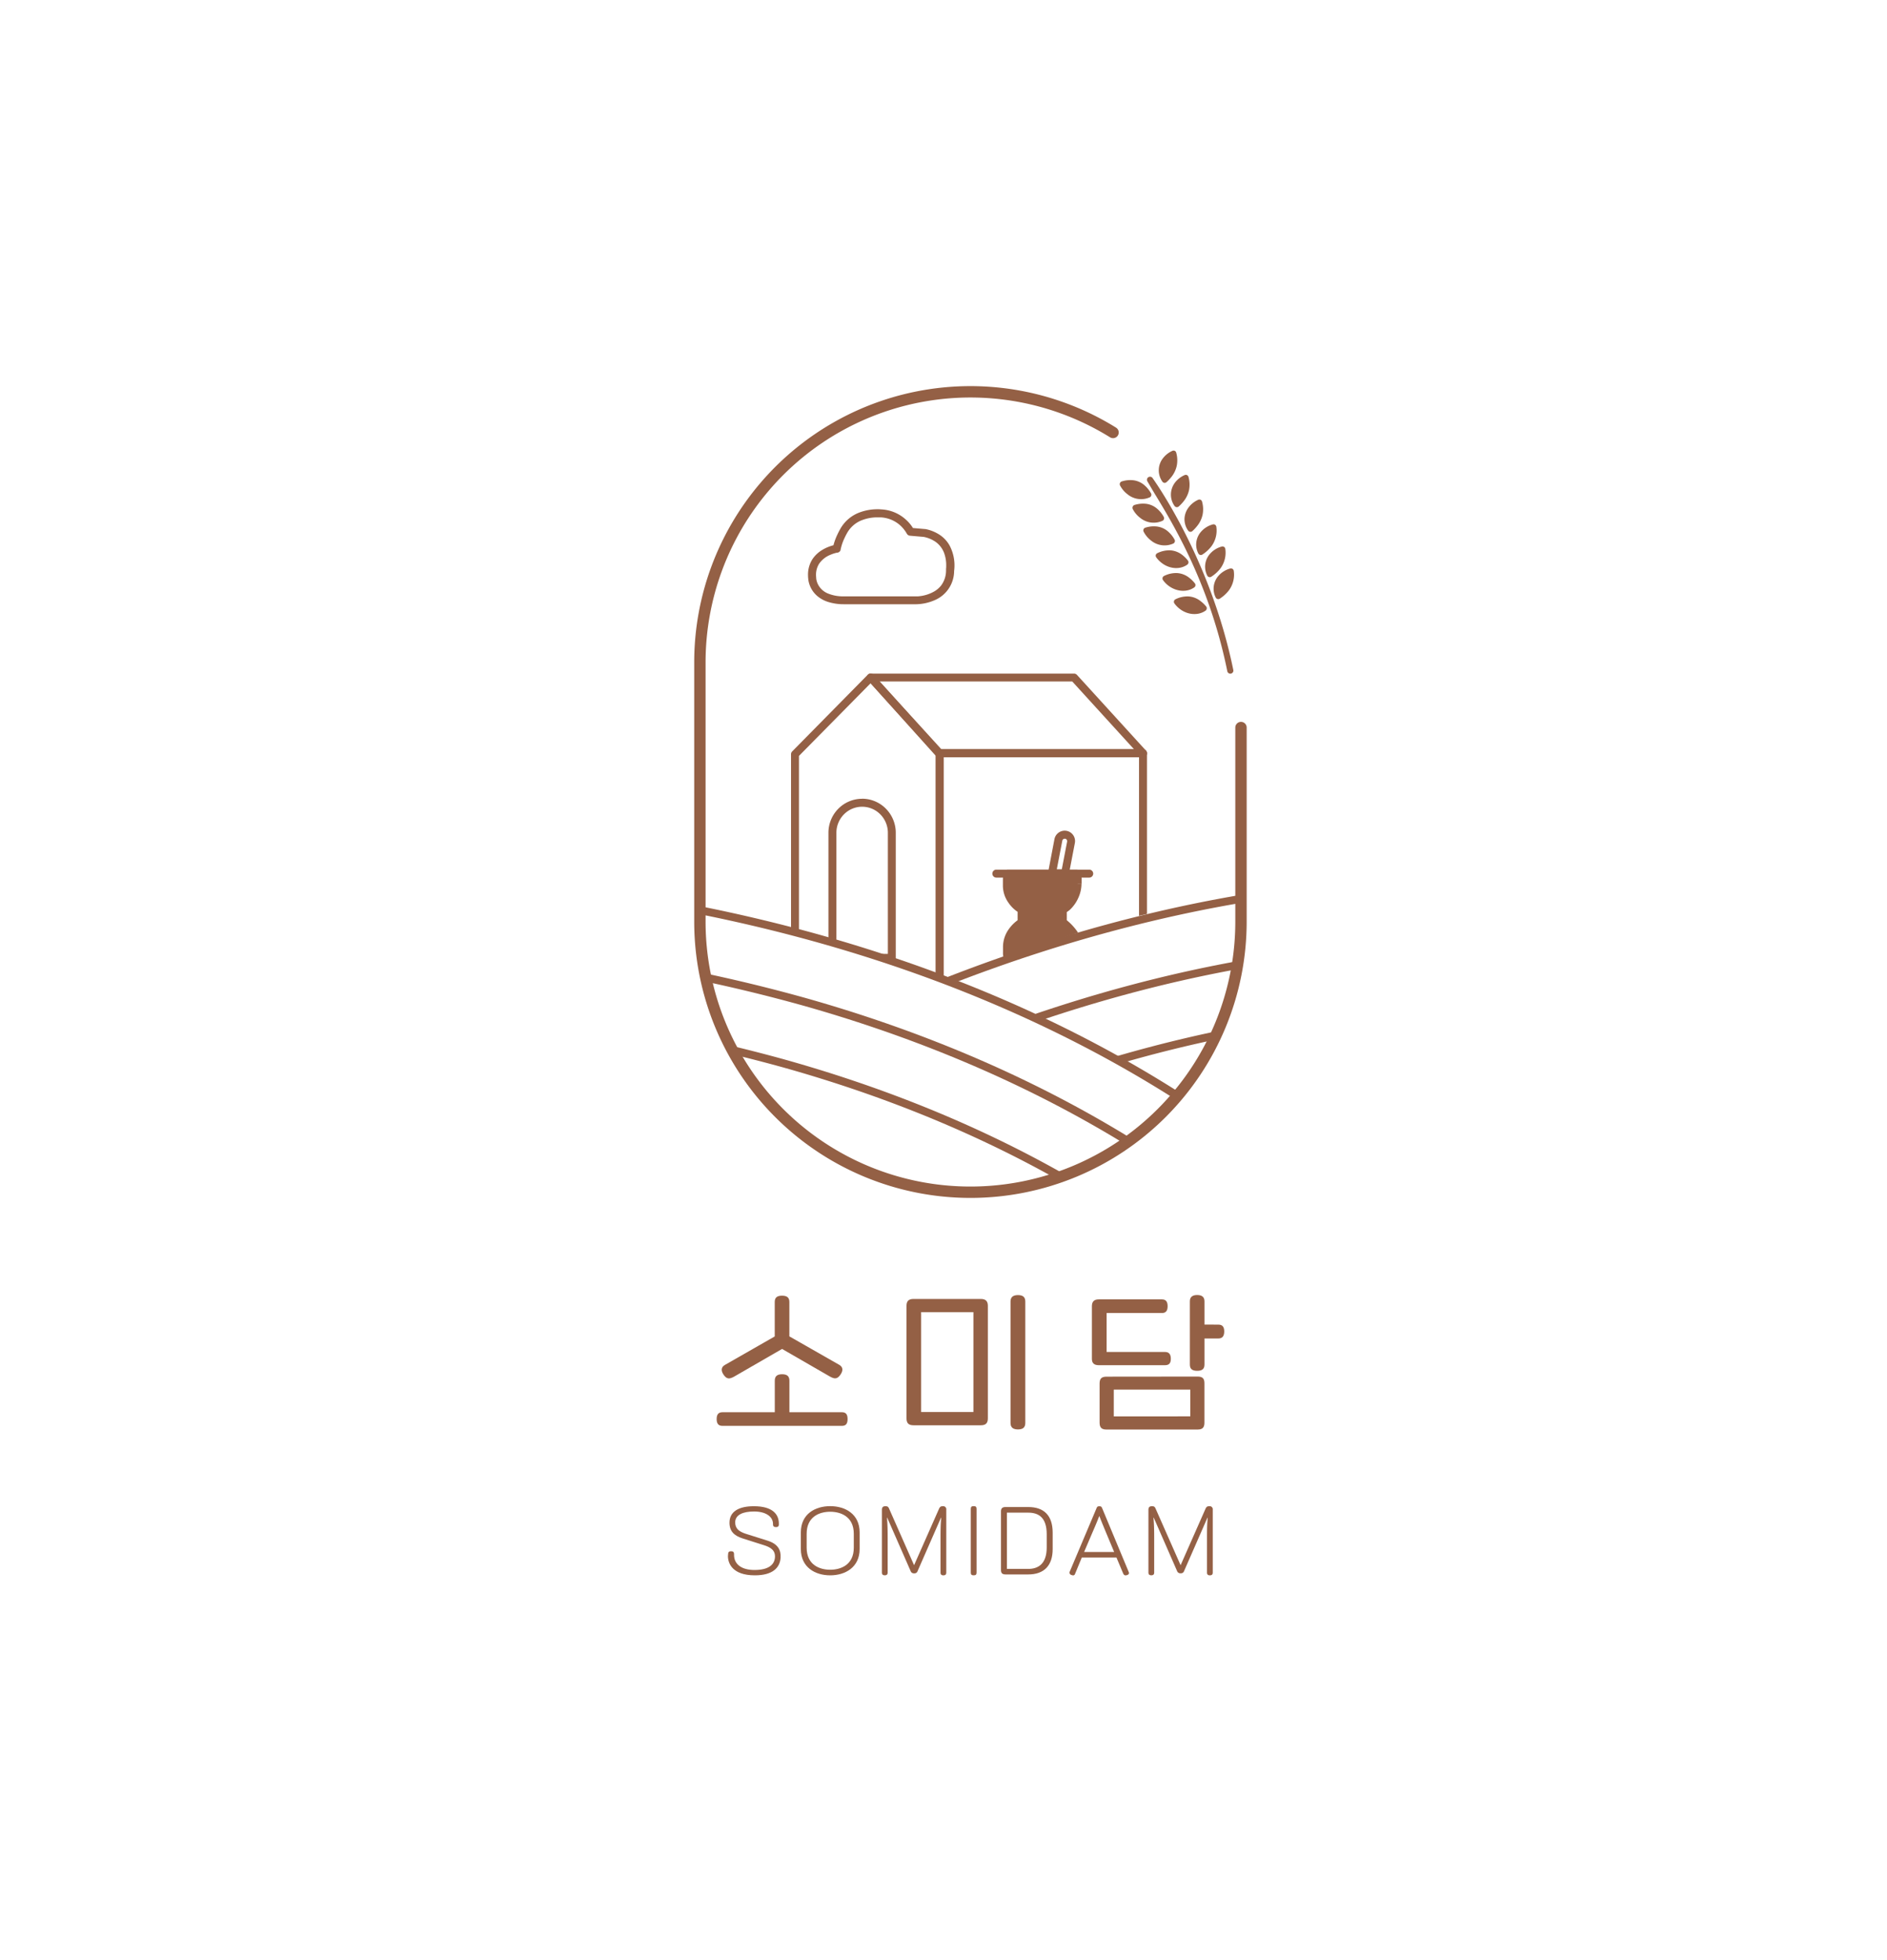 <svg id="Layer_1" data-name="Layer 1" xmlns="http://www.w3.org/2000/svg" xmlns:xlink="http://www.w3.org/1999/xlink" viewBox="0 0 830 862"><defs>
<style>.cls-1{fill:none;}.cls-2{fill:#946045;}.cls-3{clip-path:url(#clip-path);}.cls-4{clip-path:url(#clip-path-2);}.cls-5{clip-path:url(#clip-path-3);}</style>
<clipPath id="clip-path">
<path class="cls-1" d="M489.52,190.09A119,119,0,0,0,307.85,291.26v114a119,119,0,0,0,238,0V319.93"/>
</clipPath>
<clipPath id="clip-path-2">
<path class="cls-1" d="M408.57,426.32s42.43,19.42,90.91,44.39L677,463.24l-3.87-103.93-172.09,3Z"/>
</clipPath>
<clipPath id="clip-path-3">
<path class="cls-1" d="M506.42,401.46a360.1,360.1,0,0,0-84.33,30s-45.22-15.33-75-22.25l.21-80.09s35.52-40.22,36.5-35c.46,2.46,74.45-9.7,91.5.5,25.5,15.25,31.12,35.25,31.12,35.25Z"/></clipPath>
</defs>
<path class="cls-2" d="M320.27,683.28c0-.76.43-1.16,1.3-1.16s1.3.4,1.3,1.16v.47c0,4,3.19,6.66,9.12,6.62s8.54-2.21,8.86-5.35c.33-3.3-1.91-4.67-5-5.61l-9.23-2.93c-3.87-1.23-5.82-3.33-5.75-7.06.07-4.63,3.94-7.09,10.71-7.09,8.07,0,11,3.4,11,7.64v.47c0,.65-.36,1.08-1.26,1.08s-1.31-.43-1.31-1.08v-.29c0-3.33-3.29-5.5-8.32-5.5-4.77,0-8.28,1.37-8.32,4.77,0,2.86,1.85,4.09,4.56,5l9.73,3.07c4.42,1.41,5.9,4,5.68,7.49-.29,4.52-3.62,7.74-11.32,7.74-9.91,0-11.83-5.32-11.83-8.43Z"/>
<path class="cls-2" d="M352.25,681.15v-7.31c0-8.11,6.33-11.54,12.91-11.54s12.95,3.43,12.95,11.54v7.31c0,8.06-6.33,11.57-12.95,11.57S352.25,689.21,352.25,681.15Zm23.29-.58v-6.12c0-7.56-5.71-9.69-10.38-9.69s-10.35,2.13-10.35,9.69v6.12c0,7.56,5.68,9.69,10.35,9.69S375.54,688.13,375.54,680.57Z"/>
<path class="cls-2" d="M387.91,663.89c0-1.09.51-1.56,1.52-1.56s1.3.26,1.7,1.2l10.93,24.74L413,663.53c.4-.91.8-1.2,1.66-1.2a1.36,1.36,0,0,1,1.56,1.56v27.64c0,.79-.4,1.19-1.27,1.19s-1.26-.4-1.26-1.19v-15c0-2.93,0-6.33.32-9.11h-.14l-10.28,23.48a1.41,1.41,0,0,1-1.51.94,1.47,1.47,0,0,1-1.52-.94L390.26,667.4h-.14c.29,2.78.32,6.18.32,9.11v15c0,.79-.4,1.19-1.26,1.19s-1.27-.4-1.27-1.19Z"/>
<path class="cls-2" d="M427,691.49v-28c0-.84.33-1.2,1.27-1.2s1.27.36,1.27,1.2v28c0,.83-.29,1.23-1.27,1.23S427,692.32,427,691.49Z"/>
<path class="cls-2" d="M440.28,664.61c0-1.3.55-1.92,2-1.92h10c6.87,0,10.74,3.66,10.74,11.29v7.17c0,7.3-3.79,11.17-10.74,11.17h-10c-1.44,0-2-.61-2-1.91Zm2.61,25.29h9.37c4.41,0,8.14-2.21,8.14-9.44v-5.79c0-7.56-3.73-9.51-8.14-9.51h-9.37Z"/>
<path class="cls-2" d="M496.42,691.13c.37.8.08,1.27-.83,1.52s-1.3-.11-1.63-.9l-2.89-6.88H475.84l-3,7.27c-.25.62-.79.76-1.63.4a1.06,1.06,0,0,1-.65-1.52l11.69-27.67c.29-.76.5-1,1.3-1s1,.26,1.3,1Zm-19.57-8.68h13.21l-3.48-8.32c-.79-1.92-2.06-4.92-3-7.42h-.1c-.94,2.5-2.24,5.5-3.08,7.42Z"/>
<path class="cls-2" d="M505.14,663.89c0-1.09.51-1.56,1.52-1.56s1.3.26,1.7,1.2l10.93,24.74,10.92-24.74c.4-.91.8-1.2,1.66-1.2a1.36,1.36,0,0,1,1.56,1.56v27.64c0,.79-.4,1.19-1.27,1.19s-1.26-.4-1.26-1.19v-15c0-2.93,0-6.33.32-9.11h-.14L520.8,690.88a1.41,1.41,0,0,1-1.51.94,1.49,1.49,0,0,1-1.53-.94L507.49,667.4h-.14c.29,2.78.32,6.18.32,9.11v15c0,.79-.4,1.19-1.26,1.19s-1.27-.4-1.27-1.19Z"/>
<path class="cls-2" d="M370.3,621c1.74,0,2.51.9,2.51,3s-.77,3-2.51,3H317.79c-1.73,0-2.57-.9-2.57-3s.84-3,2.57-3h23V607.13c0-1.93,1-2.83,3.22-2.83s3.21.9,3.21,2.83V621Zm-47.42-15.64c-2,1.1-3.16,1.16-4.51-.71s-1.22-3.47.45-4.43l21.95-12.55V572.52c0-1.93,1-2.77,3.21-2.77s3.22.84,3.22,2.77v15.12l22,12.55c1.67,1,1.73,2.57.38,4.43s-2.51,1.81-4.5.71L344,593.17Z"/>
<path class="cls-2" d="M434.51,623.74c0,2.12-1,3-3.09,3h-29.6c-2.06,0-3.09-.84-3.09-3V574.19c0-2.12,1-3,3.09-3h29.6c2.06,0,3.09.9,3.09,3Zm-29.35-2.83h23V577h-23Zm39.32,4.82V572.32c0-1.93,1.09-2.83,3.28-2.83s3.22.9,3.22,2.83v53.41c0,2-1.1,2.83-3.22,2.83S444.48,627.73,444.48,625.73Z"/>
<path class="cls-2" d="M512.42,600.32H483.27c-2,0-3-.91-3-2.77V574.38c0-2.06,1-3,3-3h27.8c1.67,0,2.51.9,2.51,3s-.84,3-2.51,3H486.75v17.12h25.67c1.74,0,2.57,1,2.57,3S514.16,600.32,512.42,600.32Zm14.35,5c2.19,0,3,.84,3,3V625.6c0,2.06-.83,3-2.89,3H486.55c-2,0-2.89-.9-2.89-3V608.36c0-2.19.9-3,3.09-3Zm-3.22,17.5V611.06H489.9v11.77Zm12.35-40.34c1.81,0,2.58,1,2.58,3s-.77,3.09-2.58,3.09h-6.11v11.46c0,1.93-1,2.76-3.21,2.76s-3.22-.83-3.22-2.76v-27.8c0-1.93,1.16-2.77,3.22-2.77s3.21.84,3.21,2.77v10.23Z"/>
<path class="cls-2" d="M505.74,218.68a1.22,1.22,0,0,0,.63-.76,1.24,1.24,0,0,0-.11-1,12.94,12.94,0,0,0-3.33-3.92,9.09,9.09,0,0,0-4.41-1.81,12.19,12.19,0,0,0-5.11.51,1.22,1.22,0,0,0-.78.71,1.21,1.21,0,0,0,0,1,11.56,11.56,0,0,0,3.27,3.91A9.4,9.4,0,0,0,505.74,218.68Z"/>
<path class="cls-2" d="M511.35,229a1.25,1.25,0,0,0,.52-1.73,12.94,12.94,0,0,0-3.33-3.92,9.18,9.18,0,0,0-4.41-1.81,12.35,12.35,0,0,0-5.11.51,1.29,1.29,0,0,0-.79.71,1.24,1.24,0,0,0,0,1.05,11.47,11.47,0,0,0,3.28,3.91A9.38,9.38,0,0,0,511.35,229Z"/>
<path class="cls-2" d="M516.1,239a1.2,1.2,0,0,0,.63-.75,1.24,1.24,0,0,0-.11-1,13.05,13.05,0,0,0-3.32-3.92,9.26,9.26,0,0,0-4.42-1.81,12.14,12.14,0,0,0-5.1.51,1.25,1.25,0,0,0-.75,1.77,11.61,11.61,0,0,0,3.27,3.9A9.38,9.38,0,0,0,516.1,239Z"/>
<path class="cls-2" d="M522.22,248.3a1.24,1.24,0,0,0,.52-.84,1.25,1.25,0,0,0-.26-1A14.5,14.5,0,0,0,520,244a9.59,9.59,0,0,0-5.2-2,11.89,11.89,0,0,0-5.76,1.25,1.3,1.3,0,0,0-.68.82,1.28,1.28,0,0,0,.2,1,11.79,11.79,0,0,0,2.41,2.47C514.39,250.2,519,250.58,522.22,248.3Z"/><path class="cls-2" d="M525.3,258.3a1.24,1.24,0,0,0,.25-1.8A14,14,0,0,0,523,254a9.46,9.46,0,0,0-5.21-2,11.66,11.66,0,0,0-5.75,1.25,1.25,1.25,0,0,0-.68.81,1.27,1.27,0,0,0,.2,1.05,11.64,11.64,0,0,0,2.4,2.45C517.46,260.19,522.05,260.58,525.3,258.3Z"/>
<path class="cls-2" d="M528,264.27a9.43,9.43,0,0,0-5.2-2,11.78,11.78,0,0,0-5.76,1.25,1.26,1.26,0,0,0-.67.82,1.28,1.28,0,0,0,.19,1,11.5,11.5,0,0,0,2.41,2.46c3.46,2.62,8.05,3,11.3.72a1.25,1.25,0,0,0,.51-.84,1.21,1.21,0,0,0-.26-1A14.16,14.16,0,0,0,528,264.27Z"/>
<path class="cls-2" d="M512.1,212.32a1.25,1.25,0,0,0,1-.31,18.1,18.1,0,0,0,2.28-2.45,12,12,0,0,0,2.22-4.75,12.28,12.28,0,0,0-.24-5.77,1.21,1.21,0,0,0-.66-.8,1.24,1.24,0,0,0-1,0,10.73,10.73,0,0,0-4.17,3.26,8.6,8.6,0,0,0-.24,10.31A1.25,1.25,0,0,0,512.1,212.32Z"/>
<path class="cls-2" d="M516.86,212.16a8.89,8.89,0,0,0-1.83,5,8.63,8.63,0,0,0,1.59,5.32,1.26,1.26,0,0,0,.88.53,1.25,1.25,0,0,0,1-.32,18,18,0,0,0,2.27-2.44,11.88,11.88,0,0,0,2.23-4.75,12.45,12.45,0,0,0-.24-5.78,1.26,1.26,0,0,0-.66-.8,1.24,1.24,0,0,0-1.05,0A10.66,10.66,0,0,0,516.86,212.16Z"/>
<path class="cls-2" d="M521,228a8.73,8.73,0,0,0,1.6,5.32,1.25,1.25,0,0,0,1.86.22,17.45,17.45,0,0,0,2.27-2.45,11.75,11.75,0,0,0,2.23-4.75,12.28,12.28,0,0,0-.24-5.77,1.25,1.25,0,0,0-.66-.81,1.28,1.28,0,0,0-1,0,10.75,10.75,0,0,0-4.17,3.26A8.93,8.93,0,0,0,521,228Z"/>
<path class="cls-2" d="M527.91,234.27a8.53,8.53,0,0,0-.83,9.09,1.25,1.25,0,0,0,.79.65,1.23,1.23,0,0,0,1-.16,15.82,15.82,0,0,0,3.93-3.57,11.59,11.59,0,0,0,2.21-8.62,1.24,1.24,0,0,0-.54-.89,1.22,1.22,0,0,0-1-.17A10.41,10.41,0,0,0,527.91,234.27Z"/>
<path class="cls-2" d="M531.84,244a8.53,8.53,0,0,0-.83,9.1,1.23,1.23,0,0,0,1.8.49,15.7,15.7,0,0,0,3.94-3.57,11.62,11.62,0,0,0,2.21-8.62,1.24,1.24,0,0,0-1.58-1.06A10.42,10.42,0,0,0,531.84,244Z"/>
<path class="cls-2" d="M535.57,253.66a8.57,8.57,0,0,0-.83,9.1,1.25,1.25,0,0,0,.79.65,1.27,1.27,0,0,0,1-.16,15.89,15.89,0,0,0,3.94-3.57,11.59,11.59,0,0,0,2.21-8.62,1.26,1.26,0,0,0-.54-.9,1.29,1.29,0,0,0-1-.17A10.46,10.46,0,0,0,535.57,253.66Z"/>
<path class="cls-2" d="M507,210.27a1.36,1.36,0,0,0-1.86-.45,1.35,1.35,0,0,0-.45,1.85s.47.79,1.34,2.29c6.07,10.49,25.13,38.35,33.82,81.28a1.35,1.35,0,0,0,2.64-.54C532.35,245,507,210.34,507,210.27Z"/>
<g class="cls-3">
<g class="cls-4">
<path class="cls-2" d="M750.12,458.82l.46-1.69a425.68,425.68,0,0,0-112.16-14.69c-93,0-177.72,28.22-239.46,56.58a698.53,698.53,0,0,0-73.53,39.17c-17.53,10.77-27.45,18.08-28,18.46l1,1.4,1.4-1-34.05-45.5-1.4,1,1,1.4c2.38-1.78,61.13-45.39,151.58-80.69,53.29-20.8,106.67-34.43,158.66-40.52A536.07,536.07,0,0,1,638,389.06a480.85,480.85,0,0,1,126.62,16.62L765,404l-1.68-.46-14.93,54.83,1.69.46.46-1.69-.46,1.69,1.68.46,14.93-54.83a1.75,1.75,0,0,0-1.23-2.15A484.11,484.11,0,0,0,638,385.56a538.6,538.6,0,0,0-62.62,3.71C523,395.39,469.36,409.1,415.82,430c-90.88,35.47-149.86,79.24-152.4,81.15a1.76,1.76,0,0,0-.69,1.15,1.82,1.82,0,0,0,.33,1.3l34.06,45.49a1.75,1.75,0,0,0,2.45.36c.4-.31,10.27-7.57,27.69-18.28C379.55,509,500,445.92,638.42,445.94a422.2,422.2,0,0,1,111.24,14.57,1.74,1.74,0,0,0,1.32-.17,1.78,1.78,0,0,0,.82-1.06Z"/>
<path class="cls-2" d="M282.54,536.7l.45-.33c4.71-3.46,46-33.21,109.83-62.07s150.27-56.84,245.27-56.84a452.16,452.16,0,0,1,119,15.63,1.75,1.75,0,1,0,.92-3.37A455.18,455.18,0,0,0,638.09,414c-98.78,0-188.15,30-252.85,60s-104.73,59.93-104.79,60a1.75,1.75,0,1,0,2.09,2.8Z"/>
</g>
<path class="cls-2" d="M576.11,604.56l1.3-1.17C509.93,528.27,423,487.65,344.76,465.8a695.25,695.25,0,0,0-181.32-25c-12.8,0-20.21.45-20.7.49l.12,1.75,1.75-.13-4-56.69-1.75.12.12,1.75c1-.07,10.11-.67,25.43-.67a745.22,745.22,0,0,1,145.69,15.05c56.05,11.42,108.29,28.91,155.28,52,59.28,29.12,110.3,67.22,151.65,113.26l1.3-1.17-1.16-1.3-42.28,38,1.17,1.31,1.3-1.17-1.3,1.17,1.17,1.3,42.27-38a1.75,1.75,0,0,0,.14-2.47C578,519,526.63,480.65,467,451.35c-47.28-23.22-99.81-40.8-156.12-52.27A748.61,748.61,0,0,0,164.46,384c-15.41,0-24.59.6-25.67.68a1.75,1.75,0,0,0-1.63,1.86l4,56.7a1.81,1.81,0,0,0,.6,1.2,1.78,1.78,0,0,0,1.27.42c.38,0,7.75-.48,20.46-.48a692.05,692.05,0,0,1,180.38,24.83c77.86,21.73,164.1,62.1,231,136.56a1.75,1.75,0,0,0,1.21.57,1.71,1.71,0,0,0,1.26-.44Z"/>
<path class="cls-2" d="M141,416.47l.38,0c1.79-.11,9.86-.56,22.85-.56a716.22,716.22,0,0,1,189.67,26.46c81.38,23.07,171.43,65.79,242,144.39a1.75,1.75,0,1,0,2.6-2.34C527.36,505.16,436.67,462.17,354.86,439a719.54,719.54,0,0,0-190.62-26.59c-14.94,0-23.44.59-23.48.59a1.75,1.75,0,0,0,.25,3.49Z"/>
</g>
<path class="cls-2" d="M490.83,188A121.5,121.5,0,0,0,305.35,291.26v114a121.5,121.5,0,0,0,243,0V319.93a2.5,2.5,0,1,0-5,0v85.33a116.5,116.5,0,1,1-233,0v-114a116.5,116.5,0,0,1,177.85-99,2.5,2.5,0,1,0,2.63-4.25Z"/>
<g class="cls-5">
<path class="cls-2" d="M413.31,439.68v1.75h89.44a1.76,1.76,0,0,0,1.75-1.75V331.21a1.76,1.76,0,0,0-1.75-1.75H413.31a1.78,1.78,0,0,0-1.75,1.75V439.68a1.78,1.78,0,0,0,1.75,1.75v-1.75h1.75V333H501v105H413.31v1.75h0Z"/>
<path class="cls-2" d="M413.31,331.21V333h89.46a1.74,1.74,0,0,0,1.3-2.92l-30.36-33.31a1.76,1.76,0,0,0-1.29-.57H383a1.75,1.75,0,0,0-1.6,1,1.77,1.77,0,0,0,.3,1.89L412,332.39a1.72,1.72,0,0,0,1.29.57v-1.75l1.3-1.17-27.69-30.38h84.73l27.16,29.8h-85.5v1.75l1.3-1.17Z"/>
<path class="cls-2" d="M349.68,331.67h-1.75v108a1.76,1.76,0,0,0,1.75,1.75h63.63a1.77,1.77,0,0,0,1.24-.52,1.72,1.72,0,0,0,.51-1.23v-108a1.73,1.73,0,0,0-.45-1.17l-30.35-33.76a1.74,1.74,0,0,0-1.26-.58,1.78,1.78,0,0,0-1.29.52l-33.28,33.76a1.77,1.77,0,0,0-.5,1.23h1.75l1.25,1.23,32-32.44,28.66,31.88V437.93H351.43V331.67h-1.75l1.25,1.23Z"/>
<path class="cls-2" d="M474,388.69c0-1.53.18-3.21-.38-4.53H443.27c-.57,1.32-.35,4-.35,5.52,0,4.63,3.51,8.73,6.43,10.28v5.59c-2.56,1.59-6.54,5.49-6.43,11,0,1.53-.22,3.48.35,4.8h30.32a11,11,0,0,0,.88-4.3c0-4.63-3-8.41-7-11.48V400C470.74,398.61,474,393.32,474,388.69Z"/>
<path class="cls-2" d="M474,388.69h1.75c0-.55,0-1.19,0-1.86a8.66,8.66,0,0,0-.55-3.36,1.75,1.75,0,0,0-1.61-1.06H443.27a1.73,1.73,0,0,0-1.61,1.06,6.77,6.77,0,0,0-.45,1.88c-.06.63-.08,1.27-.08,1.88,0,.95,0,1.85,0,2.45A13,13,0,0,0,443.6,397a14.77,14.77,0,0,0,4.93,4.54l.82-1.55H447.6v5.59h1.75l-.93-1.48a16.63,16.63,0,0,0-4.66,4.42,13.47,13.47,0,0,0-2.59,7.82v.26h0v.25c0,.55,0,1.22,0,1.93a8.23,8.23,0,0,0,.52,3.26,1.74,1.74,0,0,0,1.61,1.07h30.32A1.75,1.75,0,0,0,475.2,422a12.66,12.66,0,0,0,1-5,13.21,13.21,0,0,0-2.28-7.28,23.81,23.81,0,0,0-5.36-5.58l-1.07,1.38h1.75V400h-1.75l.67,1.62a9.33,9.33,0,0,0,2.94-2.06,16.29,16.29,0,0,0,3.26-4.88,15.14,15.14,0,0,0,1.34-5.95h-3.5a12.49,12.49,0,0,1-1.78,6,11.6,11.6,0,0,1-1.8,2.37,5.89,5.89,0,0,1-1.81,1.31,1.73,1.73,0,0,0-1.07,1.61v5.59a1.76,1.76,0,0,0,.68,1.39,20.27,20.27,0,0,1,4.57,4.72,9.81,9.81,0,0,1,1.71,5.37,9.21,9.21,0,0,1-.74,3.61l1.61.69v-1.75H443.27v1.75l1.61-.69a5.16,5.16,0,0,1-.24-1.89c0-.6,0-1.26,0-1.93v-.32h0v-.19a9.89,9.89,0,0,1,1.95-5.79,13.11,13.11,0,0,1,3.65-3.48,1.76,1.76,0,0,0,.83-1.49V400a1.74,1.74,0,0,0-.93-1.54,11.27,11.27,0,0,1-3.69-3.44,9.48,9.48,0,0,1-1.81-5.3c0-.73,0-1.6,0-2.45,0-.54,0-1.07.06-1.5a3.49,3.49,0,0,1,.19-.88l-1.61-.69v1.75h30.32v-1.75l-1.61.69a5.44,5.44,0,0,1,.27,2c0,.57,0,1.19,0,1.86Z"/>
<path class="cls-2" d="M438.24,385.91H479.1a1.75,1.75,0,0,0,0-3.5H438.24a1.75,1.75,0,0,0,0,3.5"/>
<path class="cls-2" d="M468.44,384l1.72.33,2.62-13.62a5.12,5.12,0,0,0,.08-.87,4.57,4.57,0,0,0-3.71-4.49h0a5,5,0,0,0-.86-.08A4.6,4.6,0,0,0,463.8,369L461,383.7a1.71,1.71,0,0,0,.37,1.44,1.76,1.76,0,0,0,1.34.64h5.75a1.75,1.75,0,0,0,1.72-1.42l-1.72-.33v-1.75h-3.63l2.43-12.61a1,1,0,0,1,.37-.62,1.06,1.06,0,0,1,.68-.25l.2,0h0a1.06,1.06,0,0,1,.87,1.05l0,.21-2.62,13.62,1.72.33v0Z"/>
<path class="cls-2" d="M379.21,353v1.75a11.21,11.21,0,0,1,8,3.35,11.52,11.52,0,0,1,3.32,8.13v53.22H367.89V366.23a11.52,11.52,0,0,1,3.32-8.13,11.2,11.2,0,0,1,8-3.35v-3.5a14.69,14.69,0,0,0-10.49,4.39,15,15,0,0,0-4.33,10.59v55a1.74,1.74,0,0,0,1.75,1.75h26.15A1.74,1.74,0,0,0,394,421.2v-55a15,15,0,0,0-4.34-10.59,14.65,14.65,0,0,0-10.49-4.39Z"/>
</g>
<path class="cls-2" d="M368.07,241.23l-.27-1.73a18.38,18.38,0,0,0-6.09,2.3,13.54,13.54,0,0,0-4.3,4,12.49,12.49,0,0,0-2,7,16.91,16.91,0,0,0,.09,1.71l1.74-.19-1.75,0a9.53,9.53,0,0,0,.31,1.9,11.57,11.57,0,0,0,3.84,6,13.93,13.93,0,0,0,4.64,2.48,22.67,22.67,0,0,0,6.92,1H372l0-1.75v1.75h31.2a21.33,21.33,0,0,0,7.91-1.78A14,14,0,0,0,419.67,251l-1.75-.07,1.73.3a18.78,18.78,0,0,0-2-11.41,13.78,13.78,0,0,0-3.94-4.37,17.41,17.41,0,0,0-6.71-2.81l-.2,0-6.14-.53-.15,1.75,1.57-.77a16.46,16.46,0,0,0-3.38-4.37A17.3,17.3,0,0,0,387.64,224l-.1,1.75.2-1.74a15.41,15.41,0,0,0-1.77-.08,22.3,22.3,0,0,0-7.73,1.35,16.21,16.21,0,0,0-8.53,7.11l1.52.88-1.51-.9s-.66,1.11-1.4,2.7a26.29,26.29,0,0,0-2,5.88l1.73.31-.27-1.73.27,1.73,1.72.31a21.51,21.51,0,0,1,1.71-5c.33-.72.64-1.32.87-1.74l.27-.49.07-.12,0,0h0v0a12.68,12.68,0,0,1,6.73-5.59,18.6,18.6,0,0,1,6.5-1.13c.45,0,.8,0,1,0l.26,0h.07l.06-.6-.07.6h0l.06-.6-.07.6h.11a13.89,13.89,0,0,1,8.9,3.78,14.76,14.76,0,0,1,2,2.38,7.11,7.11,0,0,1,.47.75l.11.18,0,0h0l.85-.42-.85.41h0l.85-.42-.85.41a1.74,1.74,0,0,0,1.42,1l6.13.53.15-1.75-.35,1.72a13.93,13.93,0,0,1,5.38,2.22,10.59,10.59,0,0,1,3.8,5.1,15.36,15.36,0,0,1,.84,5.13c0,.66,0,1.2-.07,1.57,0,.19,0,.33,0,.42l0,.1h0l.4.07-.4-.07h0l.4.07-.4-.07,0,.23A11.05,11.05,0,0,1,414,257.4a10.57,10.57,0,0,1-3.18,2.73A16.53,16.53,0,0,1,405.6,262c-.75.13-1.38.2-1.81.23l-.5,0h-.14v0h0v0H371.21a17.28,17.28,0,0,1-7.24-1.34,8.45,8.45,0,0,1-4.32-4.22,7.54,7.54,0,0,1-.56-1.77,3.76,3.76,0,0,1-.08-.5v-.11h0v-.14a12.64,12.64,0,0,1-.08-1.34,8.9,8.9,0,0,1,1.42-5,11,11,0,0,1,5-3.89,15.47,15.47,0,0,1,2.19-.75c.27-.07.5-.12.64-.14l.16,0h0v0h0v0a1.74,1.74,0,0,0,1.46-1.42Z"/>
</svg>